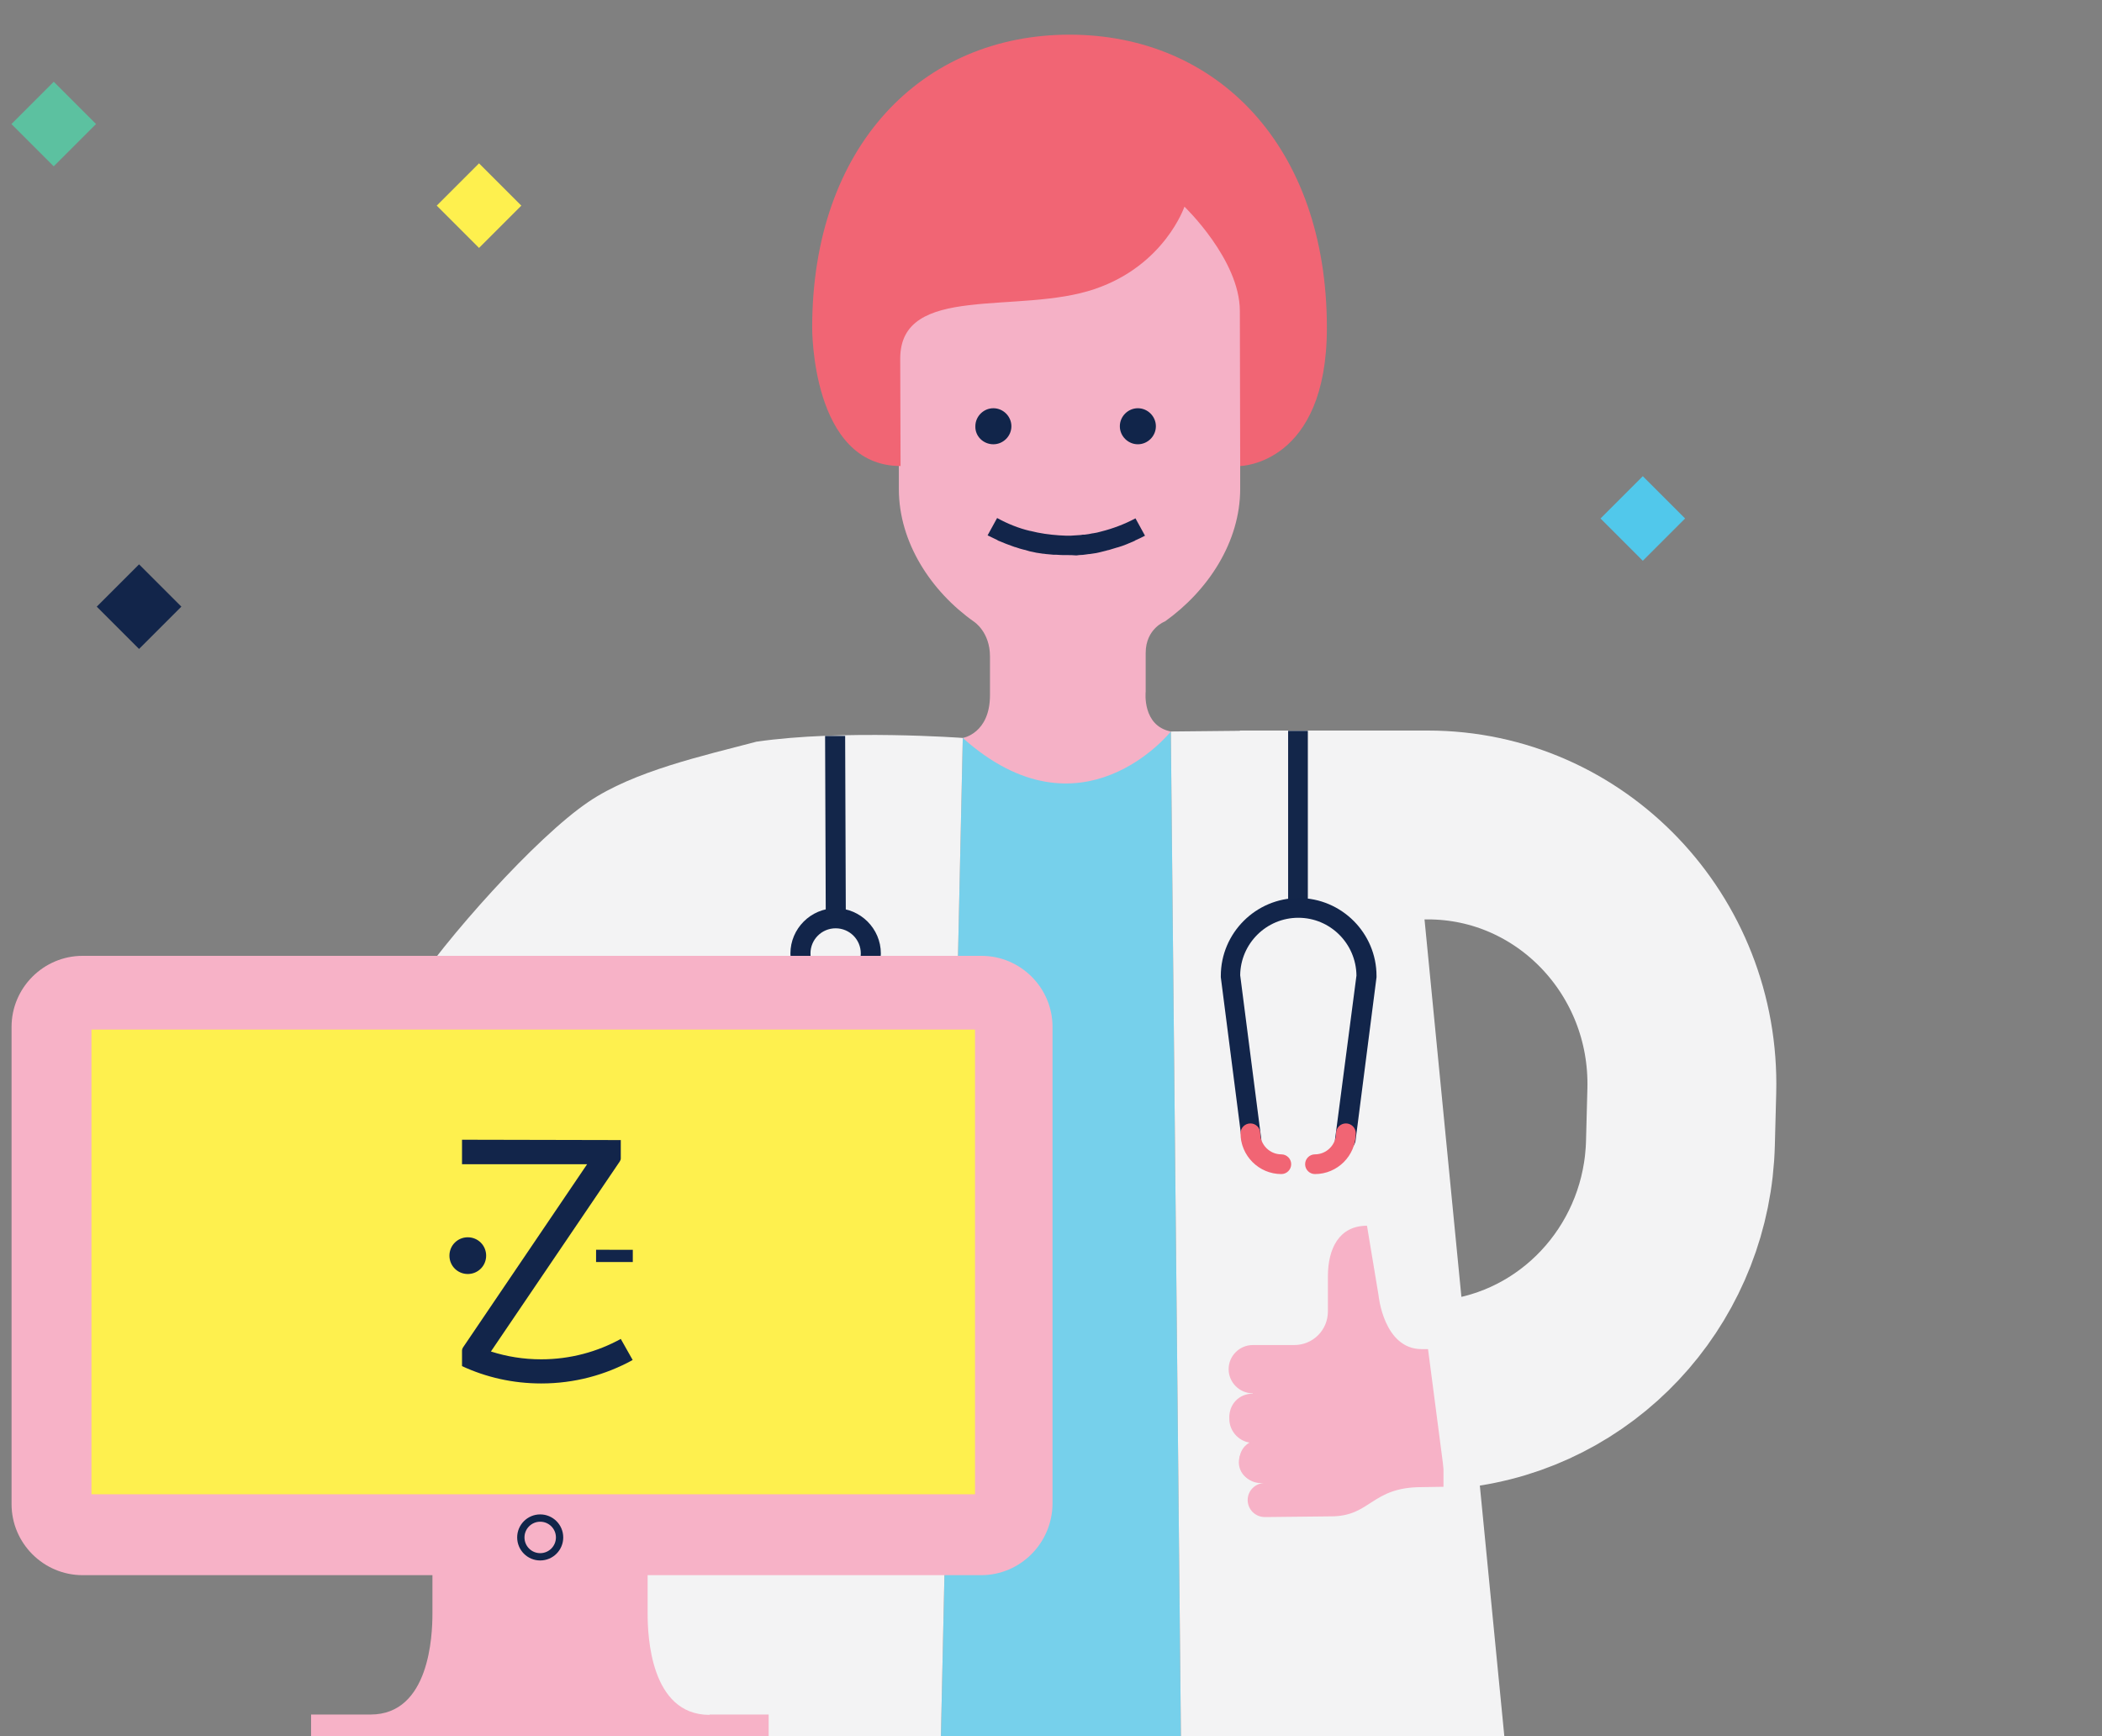 <?xml version="1.0" encoding="utf-8"?>
<!-- Generator: Adobe Illustrator 19.2.0, SVG Export Plug-In . SVG Version: 6.00 Build 0)  -->
<svg version="1.1" id="Layer_1" xmlns="http://www.w3.org/2000/svg" xmlns:xlink="http://www.w3.org/1999/xlink" x="0px" y="0px"
	 viewBox="0 0 618.3 510.8" style="enable-background:new 0 0 618.3 510.8;" xml:space="preserve">
<rect x="0" y="0" width="618.3" height="510.8" fill="#808080" stroke="none"/>
<style type="text/css">
	.st0{fill:#76D0EB;}
	.st1{fill:#F3F3F4;}
	.st2{fill:none;stroke:#F3F3F4;stroke-width:55.559;stroke-miterlimit:10;}
	.st3{fill:#F5B1C6;}
	.st4{fill:#11254A;}
	.st5{fill:#F16574;}
	.st6{fill:#F7B2C7;}
	.st7{fill:#13264A;}
	.st8{fill:#12254A;}
	.st9{fill:none;stroke:#11254A;stroke-width:2.149;stroke-miterlimit:10;}
	.st10{fill:#FEF04E;}
	.st11{fill:#51C8EB;}
	.st12{fill:#5CC1A0;}
	.st13{fill:none;}
</style>
<g>
	<polygon class="st0" points="347.4,513.9 344.4,215.2 283.2,217.1 276.7,513.9 	"/>
	<polygon class="st1" points="413.6,215 383,215 377.1,215 364.5,215 344.4,215.2 347.4,513.9 377.3,513.9 442.8,513.9 	"/>
	<path class="st1" d="M222.5,218.2c-15.5,4.1-36,8.6-49.4,17.7c-15.4,10.4-42.2,40.4-53,57s27.6,67.3,24.4,85.6
		s11.9,96.1,32.4,135.2h72v0.2h27.8l6.5-296.8C283.2,217.1,248,214.5,222.5,218.2z"/>
</g>
<path class="st2" d="M364.7,242.7H420l0,0c42,0,75.8,35.3,74.7,78.2l-0.4,15.3c-0.9,36.8-27.6,67.7-63.3,73.4l-50.4,8"/>
<g>
	<path class="st3" d="M283.2,217.1c0,0,8-1.3,8-12.6v-11.4c0-7.2-4.7-10.2-4.7-10.2l0,0c-12.6-8.9-22.1-23.3-22.1-39V66.2
		c0-27.6,22.6-50.2,50.2-50.3c27.6,0,50.2,22.6,50.2,50.2v77.7c0,15.7-9.5,30-22.1,39l0,0c0,0-5.7,2.1-5.7,9.3v11.4
		c0,0-1.1,10,7.4,11.7C344.4,215.2,318.1,248.3,283.2,217.1z"/>
	<g>
		<path id="XMLID_27_" class="st4" d="M292.2,130.7c2.9,0,5.3-2.4,5.3-5.3c0-2.9-2.4-5.3-5.3-5.3s-5.3,2.4-5.3,5.3
			C286.8,128.3,289.2,130.7,292.2,130.7"/>
		<path id="XMLID_26_" class="st4" d="M334.7,130.7c2.9,0,5.3-2.4,5.3-5.3c0-2.9-2.4-5.3-5.3-5.3s-5.3,2.4-5.3,5.3
			C329.4,128.3,331.8,130.7,334.7,130.7"/>
	</g>
	<path id="XMLID_24_" class="st5" d="M364.7,91.5c0-15.1-16.3-30.7-16.3-30.7S342.6,78,322.1,85c-22.4,7.7-57.3-1.8-57.3,20.5
		l0.1,31.6c-26.3,0-26-40.7-26-40.7c0-53.5,32.4-86.2,75.7-86.2l0,0l0,0l0,0l0,0c43.3,0,75.7,32.7,75.7,86.2
		c0,40.3-25.5,40.7-25.5,40.7L364.7,91.5z"/>
</g>
<path class="st6" d="M368.5,410v-0.1c-3.9,0-7.1-3.2-7.1-7.1s3.2-7.1,7.1-7.1l0,0c5.4,0,3.2,0,12.1,0h0.1l0,0c5.5,0,9.9-4.4,9.9-9.9
	v-10.3c0-8.2,3.3-14.9,11.5-14.9l3.4,20.5c0,0,1.5,15.8,12.7,15.8h5h1.2v21.2v7.7l-1.7,0.1c-16.9,0-17,9.8-30.4,9.8l-21.2,0.2h-1
	c-3.2,0-5.7-2.6-5.7-5.7c0-3.2,2.6-5.7,5.7-5.7h-1.4c-3.9,0-7.1-3.2-7.1-7.1C361.4,413.1,364.5,410,368.5,410z"/>
<path class="st6" d="M370.6,423.6v-0.1c-3.4,0-6.2-2.8-6.2-6.2c0-3.4,2.8-6.2,6.2-6.2l0,0c4.8,0,2.8,0,10.6,0h0.1l0,0
	c4.8,0,8.7-3.9,8.7-8.7v-9c0-7.2,2.9-13.1,10.1-13.1l3,18c0,0,1.3,13.8,11.1,13.8h4.4h6v25.3l-6.4,0.1c-14.9,0-14.9,8.6-26.7,8.6
	l-18.6,0.2H372c-2.8,0-5-2.3-5-5c0-2.8,2.3-5,5-5h-1.2c-3.4,0-6.2-2.8-6.2-6.2C364.3,426.4,367.1,423.6,370.6,423.6z"/>
<g>
	<rect id="XMLID_23_" x="378.9" y="215" class="st7" width="5.8" height="50.6"/>
	<g id="XMLID_22_">
		<path class="st8" d="M395.6,338.4c-0.1,0-0.2,0-0.4,0c-1.6-0.2-2.7-1.7-2.5-3.2L399,287c-0.1-9.4-7.7-17-17.1-17
			s-17,7.6-17.1,16.9l6.2,48.2c0.2,1.6-0.9,3-2.5,3.2s-3-0.9-3.2-2.5l-6.2-48.3c0-0.1,0-0.2,0-0.4c0-12.6,10.3-22.9,22.9-22.9
			s22.9,10.3,22.9,22.9c0,0.1,0,0.2,0,0.4l-6.2,48.3C398.3,337.4,397.1,338.4,395.6,338.4z"/>
		<path class="st5" d="M376.9,345.4c-6.6,0-12-5.4-12-12c0-1.6,1.3-2.9,2.9-2.9s2.9,1.3,2.9,2.9c0,3.4,2.8,6.2,6.2,6.2
			c1.6,0,2.9,1.3,2.9,2.9S378.5,345.4,376.9,345.4z"/>
		<path class="st5" d="M386.8,345.4c-1.6,0-2.9-1.3-2.9-2.9s1.3-2.9,2.9-2.9c3.4,0,6.2-2.8,6.2-6.2c0-1.6,1.3-2.9,2.9-2.9
			s2.9,1.3,2.9,2.9C398.8,340,393.4,345.4,386.8,345.4z"/>
	</g>
</g>
<g>
	<path class="st8" d="M245.8,293.8c-7.3,0-13.3-6-13.3-13.3s6-13.3,13.3-13.3s13.3,6,13.3,13.3S253.1,293.8,245.8,293.8z
		 M245.8,273.1c-4.1,0-7.4,3.3-7.4,7.4s3.3,7.4,7.4,7.4c4.1,0,7.4-3.3,7.4-7.4S249.9,273.1,245.8,273.1z"/>
	<polygon id="XMLID_21_" class="st7" points="248.8,270.5 242.9,270.5 242.7,216.5 248.6,216.5 	"/>
</g>
<g>
	<path class="st8" d="M313.7,163.3c-1,0-1.9,0-3-0.1c-0.2,0-0.3,0-0.5,0h-0.3c-0.7-0.1-1.4-0.1-2.2-0.2c-0.2,0-0.5-0.1-0.7-0.1h-0.2
		c-0.7-0.1-1.3-0.2-2-0.3c-0.3-0.1-0.6-0.1-0.9-0.2c-0.7-0.1-1.4-0.3-2-0.5c0,0-0.6-0.2-0.8-0.2c-0.8-0.2-1.5-0.4-2.3-0.7l-0.4-0.1
		c-1.7-0.6-3.3-1.2-4.9-1.9l-0.1-0.1c-1.1-0.5-2-1-2.9-1.4l2.8-5.1c3.1,1.7,6.3,3,9.7,3.8h0.1l0,0c2.7,0.7,5.6,1.1,8.5,1.3
		c0.7,0,1.4,0.1,2.1,0.1c0.9,0,1.8,0,2.7-0.1c0.5,0,1-0.1,1.5-0.1l0.6-0.1c0.2,0,0.3,0,0.5,0c0.8-0.1,1.6-0.2,2.4-0.4h0.1
		c0.8-0.1,1.6-0.3,2.3-0.5c3.6-0.9,7-2.2,10.2-3.9l2.8,5.1c-0.9,0.5-1.8,0.9-2.9,1.4l-0.1,0.1l0,0c-1.6,0.7-3.2,1.4-4.9,1.9
		l-0.4,0.1c-0.8,0.2-1.5,0.5-2.3,0.7c-0.2,0-0.8,0.2-0.8,0.2c-0.7,0.2-1.3,0.3-2,0.5c-0.3,0.1-0.6,0.1-0.9,0.2
		c-0.7,0.1-1.3,0.2-2,0.3h-0.2c-0.2,0-0.5,0.1-0.7,0.1c-0.7,0.1-1.4,0.2-2.2,0.2c0,0-0.6,0.1-0.8,0.1
		C315.6,163.3,314.7,163.3,313.7,163.3L313.7,163.3z"/>
</g>
<g>
	<g>
		<path class="st6" d="M288.6,463.4H24.3c-11.5,0-20.9-9.4-20.9-20.9V302.1c0-11.5,9.4-20.9,20.9-20.9h264.4
			c11.5,0,20.9,9.4,20.9,20.9v140.3C309.5,454,300.1,463.4,288.6,463.4"/>
		<path class="st6" d="M208.7,504.5c-17.4,0-18.2-23.4-18.2-29.7V451v-4.2h-63.3v4.2v23.7c0,6.3-0.8,29.7-18.2,29.7H91.5v4.2v0.9
			v4.2h67.3h67.3v-4.2v-0.9v-4.2h-17.4L208.7,504.5L208.7,504.5z"/>
		<circle class="st9" cx="158.9" cy="452.3" r="5.7"/>
		<rect x="26.9" y="302.9" class="st10" width="259.9" height="136.7"/>
	</g>
</g>
<polygon class="st1" points="426.4,445.6 418.4,384.2 445.1,393.6 "/>
<rect x="32.1" y="169.7" transform="matrix(0.707 -0.707 0.707 0.707 -114.211 81.188)" class="st8" width="17.6" height="17.6"/>
<rect x="132.1" y="51.7" transform="matrix(0.707 -0.707 0.707 0.707 -1.484 117.338)" class="st10" width="17.6" height="17.6"/>
<rect x="474.5" y="143.7" transform="matrix(0.707 -0.707 0.707 0.707 33.72 386.406)" class="st11" width="17.6" height="17.6"/>
<rect x="7" y="27.7" transform="matrix(0.707 -0.707 0.707 0.707 -21.168 21.857)" class="st12" width="17.6" height="17.6"/>
<g id="XMLID_6_">
	<g id="XMLID_9_">
		<path id="XMLID_10_" class="st8" d="M182.6,393.9c-6.9,3.8-14.9,6-23.4,6c-5.2,0-10.1-0.8-14.8-2.3l37.9-55.9
			c0.2-0.3,0.3-0.6,0.3-0.9v-0.1v-5.3l0,0l0,0l-46.7-0.1v7.2h36.8l-36.5,53.9c-0.2,0.3-0.3,0.6-0.3,0.9v0.1l0,0v4.5
			c7.1,3.3,15,5.1,23.3,5.1c9.8,0,18.9-2.5,26.9-6.9L182.6,393.9z"/>
	</g>
	<path id="XMLID_8_" class="st8" d="M137.6,374.8c3,0,5.4-2.4,5.4-5.4s-2.4-5.4-5.4-5.4s-5.4,2.4-5.4,5.4
		C132.2,372.4,134.6,374.8,137.6,374.8"/>
	
		<rect id="XMLID_7_" x="178.9" y="364.1" transform="matrix(1.244587e-03 -1 1 1.244587e-03 -188.989 549.716)" class="st8" width="3.6" height="10.8"/>
</g>
<rect class="st13" width="618.3" height="510.8"/>
</svg>
